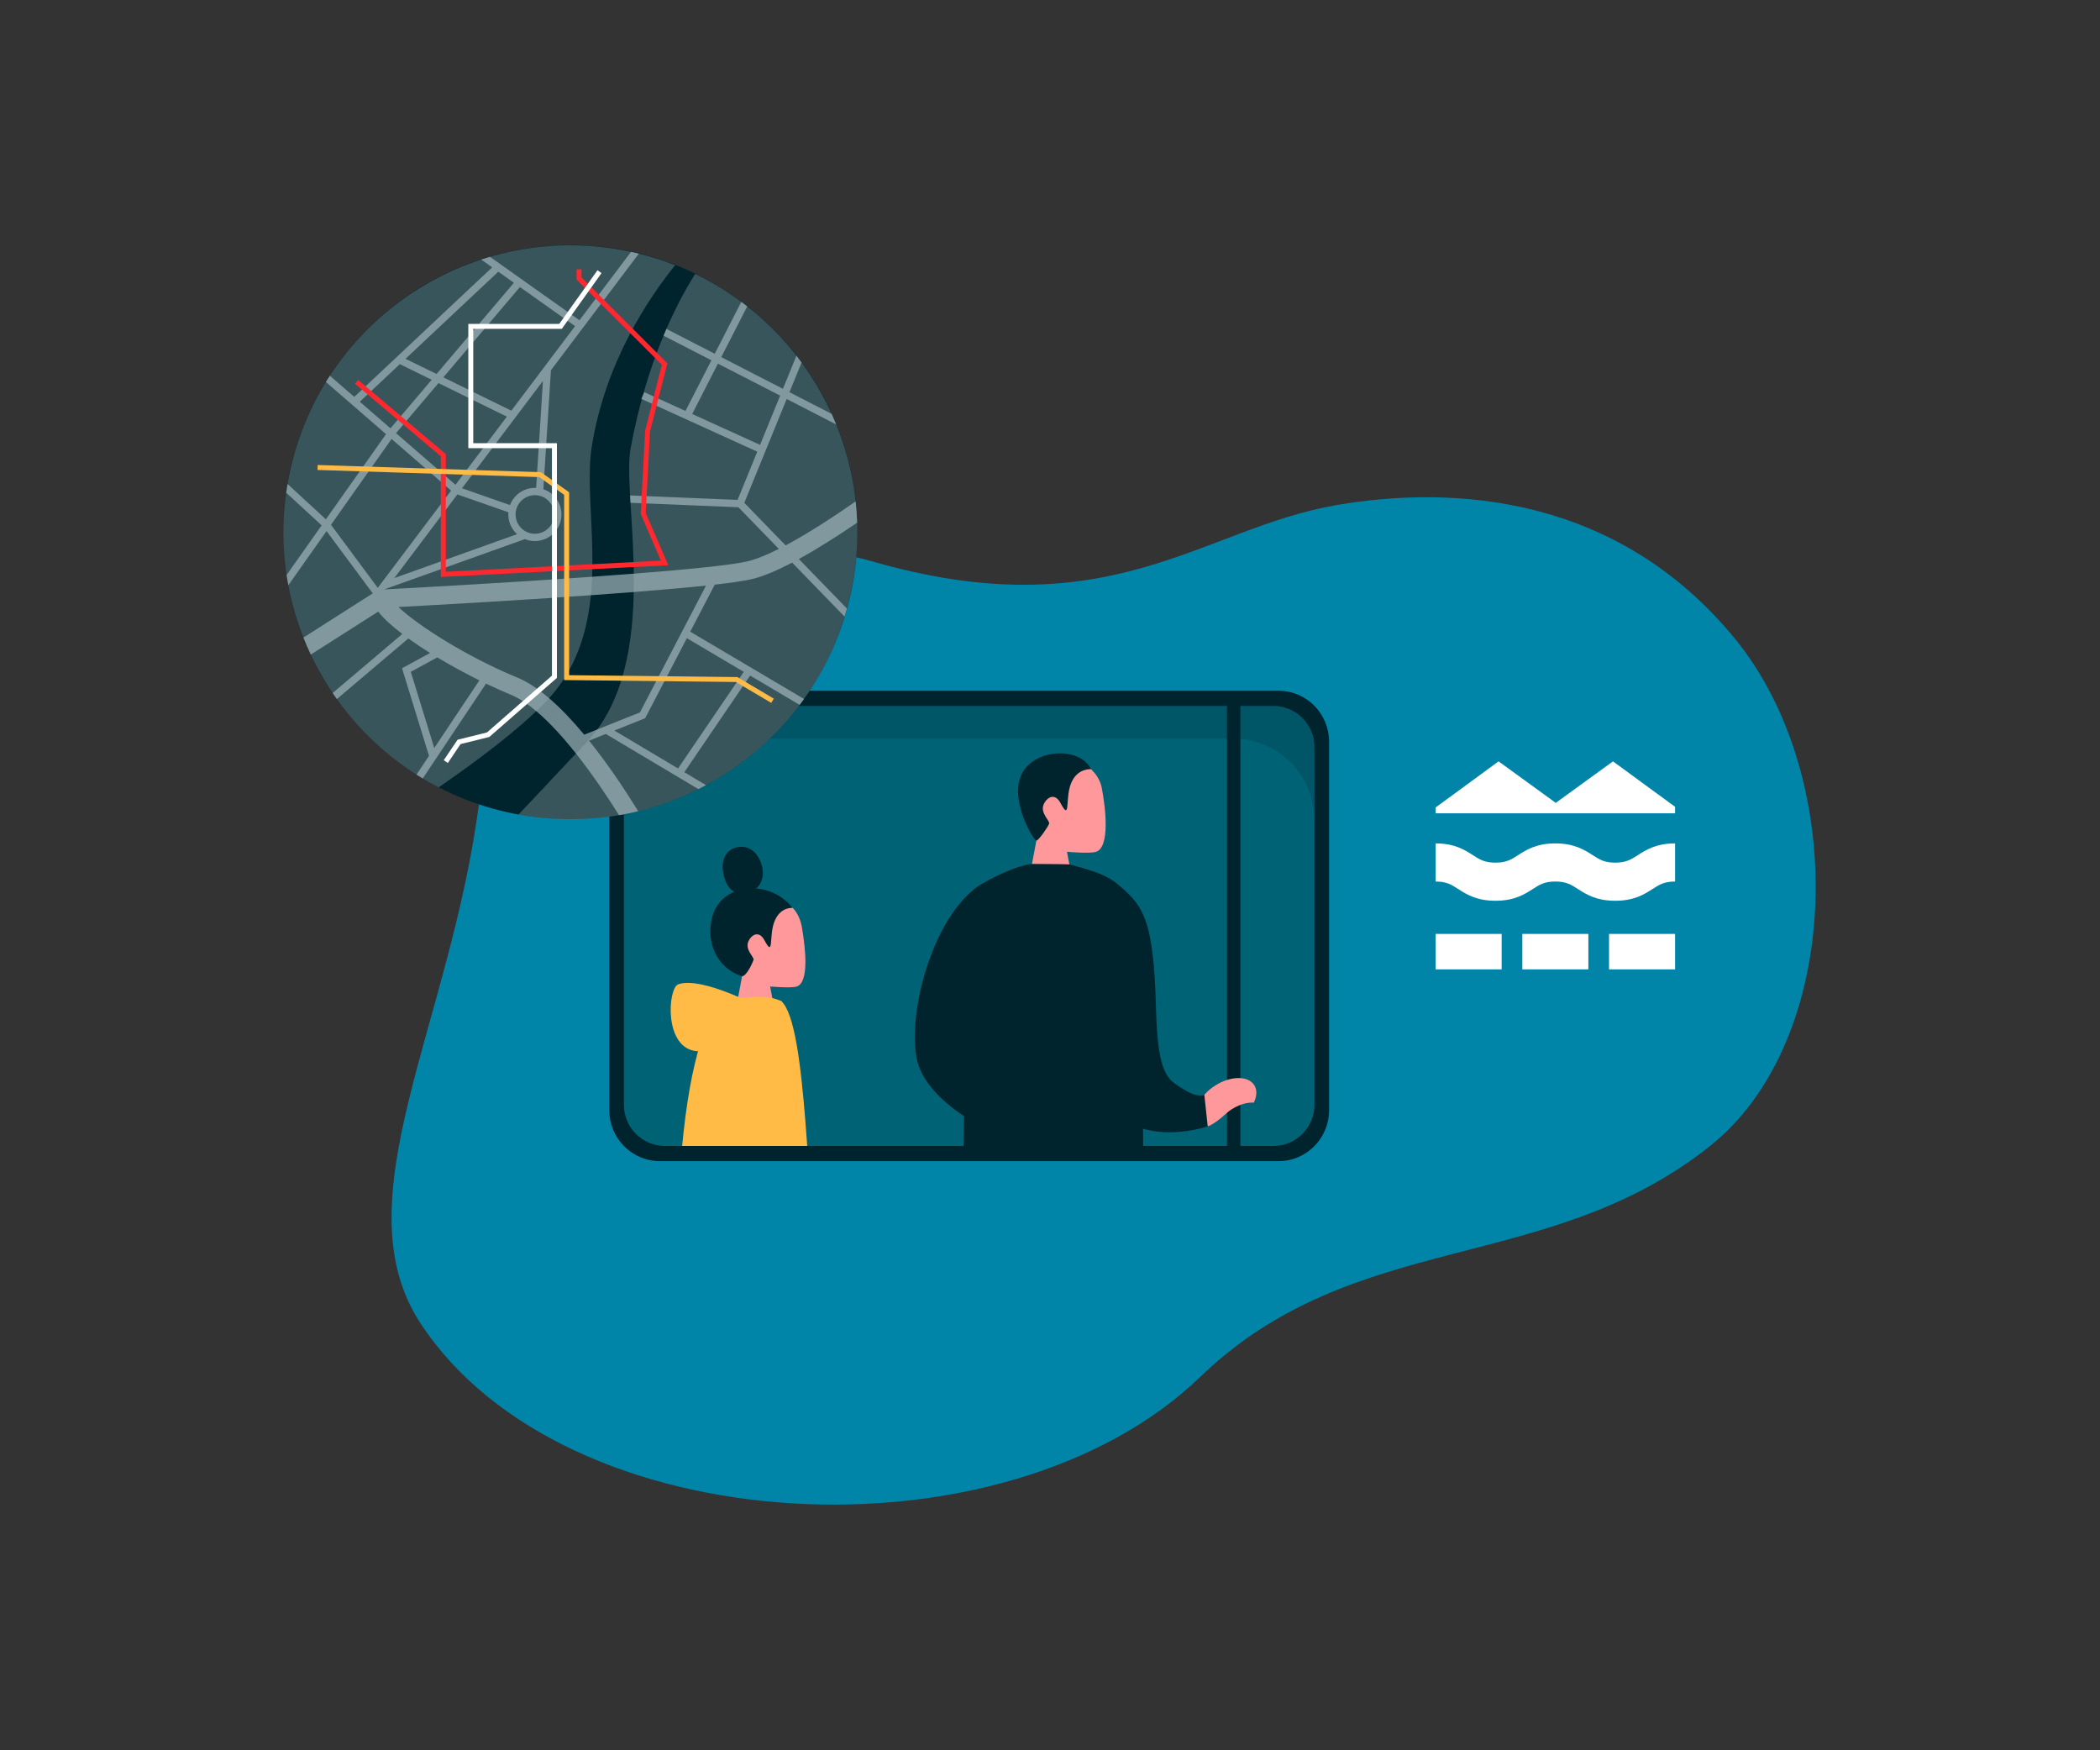 <svg width="2400" height="2000" viewBox="0 0 2400 2000" fill="none" xmlns="http://www.w3.org/2000/svg">
  <rect x="0" y="0" width="2400" height="2000" fill="#333333" stroke="none"/>
  <path d="M1527.42 577.14C1373.73 603.52 1268.04 720.47 994.689 640.87C823.569 591.04 571.009 731.79 547.869 914.67C515.529 1170.25 388.109 1371.09 480.579 1512.09C645.529 1763.59 1148.32 1788.76 1371.79 1573.28C1548.74 1402.65 1768.03 1457.91 1954.4 1309.45C2106.04 1188.66 2114.02 889.51 1982.33 729.24C1848.66 566.55 1662.79 553.9 1527.42 577.14Z" fill="#0085A9"/>
  <path d="M1507.02 1258.71C1507.02 1287.29 1483.85 1310.47 1455.26 1310.47H759.999C731.419 1310.47 708.239 1287.3 708.239 1258.71V849.83C708.239 821.25 731.409 798.07 759.999 798.07H1455.27C1483.85 798.07 1507.03 821.24 1507.03 849.83V1258.71H1507.02Z" fill="#006275"/>
  <mask id="mask0_13_2" style="mask-type:alpha" maskUnits="userSpaceOnUse" x="696" y="753" width="819" height="593">
    <rect x="696" y="753" width="819" height="593" fill="#C4C4C4"/>
  </mask>
  <g mask="url(#mask0_13_2)">
    <path d="M1417.58 801.85H1402.25V1319.03H1417.58V801.85Z" fill="#00242D"/>
    <path d="M1202.98 865.95C1224.04 860.63 1254.37 875.54 1259.14 900.18C1263.91 924.82 1268.39 967.83 1252.78 973.3C1245.87 975.72 1219.4 973.3 1219.4 973.3L1224.96 1002.71H1176.47L1184.42 960.58C1184.42 960.58 1133.56 883.48 1202.98 865.95Z" fill="#FF989B"/>
    <path d="M1223.35 896.98C1217.52 914.01 1223.42 938.99 1211.88 917.39C1206.24 906.82 1197.71 909.6 1193.22 918.16C1187.7 928.69 1200.16 937.67 1198.99 941.22C1197.8 944.76 1187.19 960.18 1184.43 960.58C1181.68 960.97 1154.58 916.73 1166.46 887.12C1179.45 854.71 1234.55 852.64 1246.83 878.88C1242.14 878.8 1229.11 880.13 1223.35 896.98Z" fill="#00242D"/>
    <path d="M1178.14 1267.1C1178.14 1267.1 1228.13 1524.02 1230.24 1544C1232.35 1563.99 1226.03 1661.79 1249.09 1752.54L1293.13 1753.99C1294.78 1693.98 1297.63 1581.64 1298.02 1557.22C1298.57 1522.59 1299.68 1326.23 1299.68 1326.23C1299.68 1326.23 1197.96 1219.04 1178.14 1267.1Z" fill="#00242D"/>
    <path d="M1352.52 1345.6C1352.52 1345.6 1354.98 1364.08 1354.97 1365.57C1354.95 1367.07 1363.95 1405.11 1363.99 1407.26C1364.03 1409.42 1360.79 1430.68 1359.78 1432.27C1358.77 1433.86 1341.35 1451.19 1341.35 1451.19C1341.35 1451.19 1337.07 1451.61 1337.8 1447.21C1338.53 1442.82 1336.21 1444.54 1335.7 1442.76C1335.19 1440.98 1343.51 1424.05 1343.51 1424.05L1345.01 1412.1L1342.23 1409.21L1331.74 1432.84C1331.74 1432.84 1329.03 1434.1 1328.27 1431.35C1327.5 1428.6 1335.09 1404.2 1335.09 1404.2C1335.09 1404.2 1332.41 1386.9 1332.02 1382.95C1331.63 1379 1333.75 1368.24 1333.75 1368.24L1326.33 1348.15L1352.52 1345.6Z" fill="#0085A9"/>
    <path d="M1105.38 1324.17C1105.38 1324.17 1116.63 1444.49 1120.78 1555.55C1113.5 1648.39 1120.24 1739.18 1121.49 1751.67L1168.49 1751.75C1168.89 1727.44 1174.12 1639.46 1184.43 1560.27C1199.56 1443.96 1221.54 1316 1221.54 1316C1221.54 1316 1124.67 1275.9 1105.38 1324.17Z" fill="#00242D"/>
    <path d="M1389.03 1240.27C1371.4 1251.37 1362.69 1269.25 1369.6 1280.21C1371.6 1283.4 1374.72 1285.65 1378.56 1286.96C1382.39 1288.27 1395.48 1277.88 1400.72 1272.95C1403.44 1270.39 1406.72 1267.97 1410.42 1265.89C1418.36 1261.42 1426.55 1259.45 1432.92 1259.98C1436.46 1252.74 1436.92 1245.51 1433.46 1240.01C1426.55 1229.05 1406.66 1229.16 1389.03 1240.27Z" fill="#FF989B"/>
    <path d="M1273.24 1007.25C1306.51 1033.54 1318.5 1048.02 1321.18 1153.26C1323.14 1230.32 1335.53 1233.83 1351.89 1244.23C1369.93 1255.69 1376.37 1251 1376.37 1251L1380.26 1287.08C1380.26 1287.08 1219.06 1342.46 1249.86 1135.57C1255.3 1099.11 1243.58 1021.42 1273.24 1007.25Z" fill="#00242D"/>
    <path d="M1179.4 987.2C1157.78 989.32 1119.22 1010.29 1113.09 1016.39C1102.45 1089.71 1100.49 1370.83 1100.49 1370.83L1306.26 1372.36C1306.26 1372.36 1311.33 1122.94 1281.04 1015.39C1271.17 998.92 1233.43 990.99 1222.12 987.73C1221.24 987.47 1180.02 987.13 1179.4 987.2Z" fill="#00242D"/>
    <path d="M1122.25 1010C1069.57 1040.93 1037.41 1150.02 1047.32 1207.97C1056.86 1263.72 1147.89 1300.45 1147.89 1300.45C1147.89 1300.45 1147.92 1051.45 1122.25 1010Z" fill="#00242D"/>
    <path d="M865.089 1028.82C884.389 1023.94 911.059 1027.83 916.559 1060.19C920.409 1082.87 925.029 1122.19 910.729 1127.21C904.389 1129.43 880.139 1127.21 880.139 1127.21L885.239 1154.16H840.799L848.089 1115.55C848.079 1115.55 801.459 1044.89 865.089 1028.82Z" fill="#FF989B"/>
    <path d="M884.449 1054.69C878.889 1070.95 884.519 1094.8 873.499 1074.17C868.109 1064.08 859.969 1066.73 855.689 1074.91C850.419 1084.96 862.319 1093.54 861.199 1096.92C860.069 1100.3 852.439 1117.15 847.299 1115.4C819.459 1105.92 806.259 1077.09 814.009 1047.64C824.219 1008.86 878.959 1003.74 905.869 1037.41C901.389 1037.33 889.949 1038.6 884.449 1054.69Z" fill="#00242D"/>
    <path d="M870.949 990.19C874.519 1005.5 867.169 1017.29 853.229 1020.54C839.299 1023.79 830.619 1015.26 827.049 999.95C823.479 984.64 828.149 971.42 842.079 968.18C856.019 964.93 867.379 974.88 870.949 990.19Z" fill="#00242D"/>
    <path d="M892.899 1143.87C892.899 1143.87 861.159 1146.71 843.869 1139.18C822.099 1129.69 791.109 1118.98 775.139 1124.76C763.119 1129.1 758.289 1198.6 796.899 1201.22C865.899 1205.9 892.899 1143.87 892.899 1143.87Z" fill="#FFBB46"/>
    <path d="M855.419 1139.51C835.689 1140.74 816.279 1145.51 803.569 1182.77C785.439 1234.08 772.609 1323.52 772.139 1493.22L937.419 1460.71C920.829 1373.73 923.329 1171.74 892.889 1143.87C880.239 1138.55 872.199 1138.47 855.419 1139.51Z" fill="#FFBB46"/>
    <path d="M844.139 1182.77C858.039 1182.68 877.949 1246.69 848.349 1365.05L945.769 1447.61L920.689 1480.72C920.689 1480.72 828.499 1424.11 809.269 1381.29C790.049 1338.47 794.179 1183.1 844.139 1182.77Z" fill="#FFBB46"/>
  </g>
  <path opacity="0.2" d="M1409.63 801.85H805.63C689.08 801.85 713.4 843.15 713.4 894.09V936.24C713.4 885.3 754.7 844 805.63 844H1409.63C1460.57 844 1501.87 885.3 1501.87 936.24V894.09C1501.86 843.15 1528.21 801.85 1409.63 801.85Z" fill="#00242D"/>
  <path d="M653.279 761.98L609.209 1464.52L1573.36 1383.86L1567.6 732.23L653.279 761.98ZM1507.02 1262.49C1507.02 1291.07 1483.85 1314.25 1455.26 1314.25H759.999C731.419 1314.25 708.239 1291.08 708.239 1262.49V853.61C708.239 825.03 731.409 801.85 759.999 801.85H1455.27C1483.85 801.85 1507.03 825.02 1507.03 853.61V1262.49H1507.02Z" fill="#0085A9"/>
  <path d="M1461.44 1326.76H753.82C722.09 1326.76 696.27 1300.64 696.27 1268.54V847.56C696.27 815.46 722.09 789.34 753.82 789.34H1461.44C1493.17 789.34 1518.99 815.46 1518.99 847.56V1268.53C1518.99 1300.64 1493.17 1326.76 1461.44 1326.76ZM760 806.64C734.1 806.64 713.03 827.71 713.03 853.61V1262.49C713.03 1288.39 734.1 1309.46 760 1309.46H1455.27C1481.17 1309.46 1502.24 1288.39 1502.24 1262.49V853.61C1502.24 827.71 1481.17 806.64 1455.27 806.64H760Z" fill="#00242D"/>
  <path d="M1845.96 1029.28C1824.22 1029.28 1812.56 1021.79 1803.19 1015.77C1795.54 1010.85 1790.01 1007.3 1777.54 1007.3C1765.07 1007.3 1759.54 1010.85 1751.89 1015.77C1742.52 1021.79 1730.86 1029.28 1709.12 1029.28C1687.38 1029.28 1675.72 1021.79 1666.35 1015.77C1658.7 1010.85 1653.17 1007.3 1640.7 1007.3V963.74C1662.44 963.74 1674.1 971.23 1683.47 977.25C1691.12 982.17 1696.65 985.72 1709.12 985.72C1721.59 985.72 1727.12 982.17 1734.77 977.25C1744.14 971.23 1755.8 963.74 1777.54 963.74C1799.28 963.74 1810.94 971.23 1820.31 977.25C1827.96 982.17 1833.49 985.72 1845.96 985.72C1858.43 985.72 1863.96 982.17 1871.61 977.25C1880.98 971.23 1892.64 963.74 1914.38 963.74V1007.3C1901.91 1007.3 1896.38 1010.85 1888.73 1015.77C1879.36 1021.79 1867.7 1029.28 1845.96 1029.28Z" fill="white"/>
  <path d="M1716.16 1067.15H1640.69V1107.67H1716.16V1067.15Z" fill="white"/>
  <path d="M1815.27 1067.15H1739.8V1107.67H1815.27V1067.15Z" fill="white"/>
  <path d="M1914.38 1067.15H1838.91V1107.67H1914.38V1067.15Z" fill="white"/>
  <path d="M1843.4 869.98L1778.02 917.44L1712.64 869.98L1640.69 922.71V929.34H1763.16H1792.88H1914.38V921.93L1843.4 869.98Z" fill="white"/>
  <path d="M651.84 936.13C833.006 936.13 979.87 789.266 979.87 608.1C979.87 426.934 833.006 280.07 651.84 280.07C470.674 280.07 323.81 426.934 323.81 608.1C323.81 789.266 470.674 936.13 651.84 936.13Z" fill="#00242D"/>
  <g opacity="0.7">
    <path opacity="0.32" d="M720.66 512.54C710.13 570.18 758.3 756.79 669.29 849.43C646.18 873.48 619.27 902.79 592.5 930.76C767.27 962.99 936.62 849.77 972.9 674.88C1004.1 524.47 926.86 376.79 794.48 312.97C773.77 345.86 738.9 412.72 720.66 512.54Z" fill="white"/>
    <path opacity="0.32" d="M676.37 509.81C691.87 413.53 741.55 340.21 771.63 303C754.65 296.36 736.9 291.03 718.44 287.2C541.11 250.42 367.55 364.35 330.76 541.67C300.18 689.09 373.77 833.89 501.34 899.68C544.49 869.96 590.87 835.17 621.75 803.95C708.26 716.5 664.06 586.26 676.37 509.81Z" fill="white"/>
    <path opacity="0.7" d="M555.46 781.15C565.17 785.81 574.61 790.04 583.44 793.68C592.98 797.62 602.89 804.21 612.87 812.6C628.23 825.52 643.73 842.68 658.25 861.01C677.15 884.85 694.38 910.64 707.46 931.48C714.83 930.21 722.14 928.7 729.36 926.94C715.35 904.19 695.55 874.11 673.22 846.31L692.33 838.65L798.15 901.7C801.09 900.23 804.01 898.73 806.9 897.17L782.09 882.39L857.27 771.97L913.91 805.46C915.59 803.22 917.25 800.96 918.88 798.68L788.85 721.81L816.87 668.05C837.21 665.74 852.78 663.46 861.18 661.28C873.98 657.96 889.28 651.26 905.3 642.88L965.25 704.65C966.19 701.59 967.08 698.51 967.93 695.4L912.97 638.77C935.98 626.17 959.89 610.71 979.62 597.23C979.35 589.07 978.77 580.98 977.9 572.94C955.58 588.54 925.38 608.56 897.86 623.2L850.65 574.57L899.06 455.92L955.72 485.06C954.07 480.99 952.34 476.97 950.53 472.98L902.24 448.15L916.09 414.19C914.17 411.57 912.22 408.99 910.22 406.43L894.77 444.3L824.3 408.07L854 350.05C851.77 348.31 849.52 346.58 847.24 344.89L816.86 404.24L761.62 375.84C760.53 378.35 759.43 380.94 758.33 383.56L813.04 411.69L783.41 469.56L736.36 448.15L734.61 451.99L732.89 455.76L733.49 456.04L865.45 516.09L842.96 571.21L720.07 566.13C720.23 568.87 720.39 571.68 720.56 574.53L843.89 579.63L890.08 627.21C877.52 633.52 865.77 638.46 855.9 641.02C838.38 645.56 786.23 650.69 724.34 655.52C708.92 656.72 692.89 657.9 676.65 659.05C573.32 666.37 461.09 672.38 439.07 673.53L599.91 616.03C601.57 616.69 603.29 617.25 605.1 617.62C621.52 621.03 637.65 610.44 641.06 594.02C644.21 578.82 635.37 563.89 621 559.04L629.64 423.08L730.1 289.84C727.14 289.11 724.17 288.43 721.17 287.78L662.23 365.96L559.94 293.43C556.56 294.42 553.2 295.44 549.86 296.54L562.49 305.49L404.87 453.53L376.97 429.33C375.43 431.69 373.93 434.08 372.45 436.48L441.17 496.08L372.45 593.41L328.64 553.03C328.07 556.35 327.55 559.66 327.08 562.98L367.59 600.31L327.51 657.08C328.1 661 328.77 664.89 329.5 668.76L373.21 606.85L426 678.02L346.76 728.54C349.36 735.12 352.17 741.6 355.18 747.98L432.24 698.86C438.3 706.69 447.92 715.41 459.76 724.43L380.18 791.9C381.75 794.22 383.35 796.52 384.98 798.8L466.67 729.55C474.33 735.07 482.72 740.65 491.54 746.15L459.46 763.6L490.3 863.72L476.01 885.14C478.36 886.63 480.73 888.1 483.13 889.54L555.46 781.15ZM791.05 473.03L820.49 415.52L891.6 452.08L868.65 508.34L791.05 473.03ZM850.05 767.71L774.89 878.11L702.11 834.75L737.34 820.65L784.98 729.24L850.05 767.71ZM450.66 660.52L522.72 564.95L581.01 585.36C580.21 594.98 584.07 604.17 590.92 610.39L450.66 660.52ZM632.89 592.34C630.42 604.24 618.73 611.92 606.82 609.45C594.91 606.98 587.24 595.29 589.71 583.39C592.18 571.49 603.87 563.81 615.77 566.28C627.68 568.74 635.36 580.43 632.89 592.34ZM612.73 557.51C599.61 556.89 587.5 564.84 582.88 577.13L528.01 557.93L620.51 435.24L612.73 557.51ZM452.61 494.95L501.1 437.76L579.25 476.08L520.58 553.9L452.61 494.95ZM657.21 372.67L584.38 469.28L506.69 431.18L594.18 327.98L657.21 372.67ZM587.32 323.11L498.93 427.37L463.47 409.98L569.47 310.46L587.32 323.11ZM411.22 459.04L456.95 416.1L493.35 433.95L446.29 489.46L411.22 459.04ZM378.27 599.65L447.5 501.58L515.52 560.59L431.74 671.71L378.27 599.65ZM455.34 693.63C494.73 691.52 587.56 686.36 675.26 680.14C691.92 678.96 708.39 677.75 724.29 676.5C754.98 674.1 783.46 671.61 806.86 669.14L731.36 814.03L682.56 833.56L667.66 839.52C654.8 824.04 641.22 809.56 627.51 797.81C615.44 787.46 603.27 779.23 591.41 774.34C532.43 750.02 477 714.22 455.34 693.63ZM469.48 767.67L499.78 751.19C515.3 760.52 531.82 769.5 547.86 777.45L496.3 854.73L469.48 767.67Z" fill="#E3F2F7"/>
  </g>
  <path d="M503.85 659.29V521.43L405.68 438.53L409.32 434.21L509.5 518.81V653.34L755.35 640.66L732.26 587.16L737.38 491.8L756.42 416.83L658.94 319.36V307.74H664.59V317.02L762.69 415.11L742.92 492.92L737.97 586.14L763.76 645.89L503.85 659.29Z" fill="#FF282E"/>
  <path d="M881.43 803.16L841.12 779.3L644.78 777.1V565.45L616.33 545.16L362.87 537.01L363.05 531.36L618.22 539.57L650.43 562.54V771.51L842.7 773.67L884.31 798.3L881.43 803.16Z" fill="#FFBB46"/>
  <path d="M511.81 871.85L507.13 868.69L522.91 845.28L556.55 836.94L630.81 772.06V512.1H535.22V370.12H639.15L682.83 308.82L687.43 312.09L642.06 375.77H540.87V506.46H636.46V774.62L559.24 842.1L526.38 850.24L511.81 871.85Z" fill="white"/>
</svg>